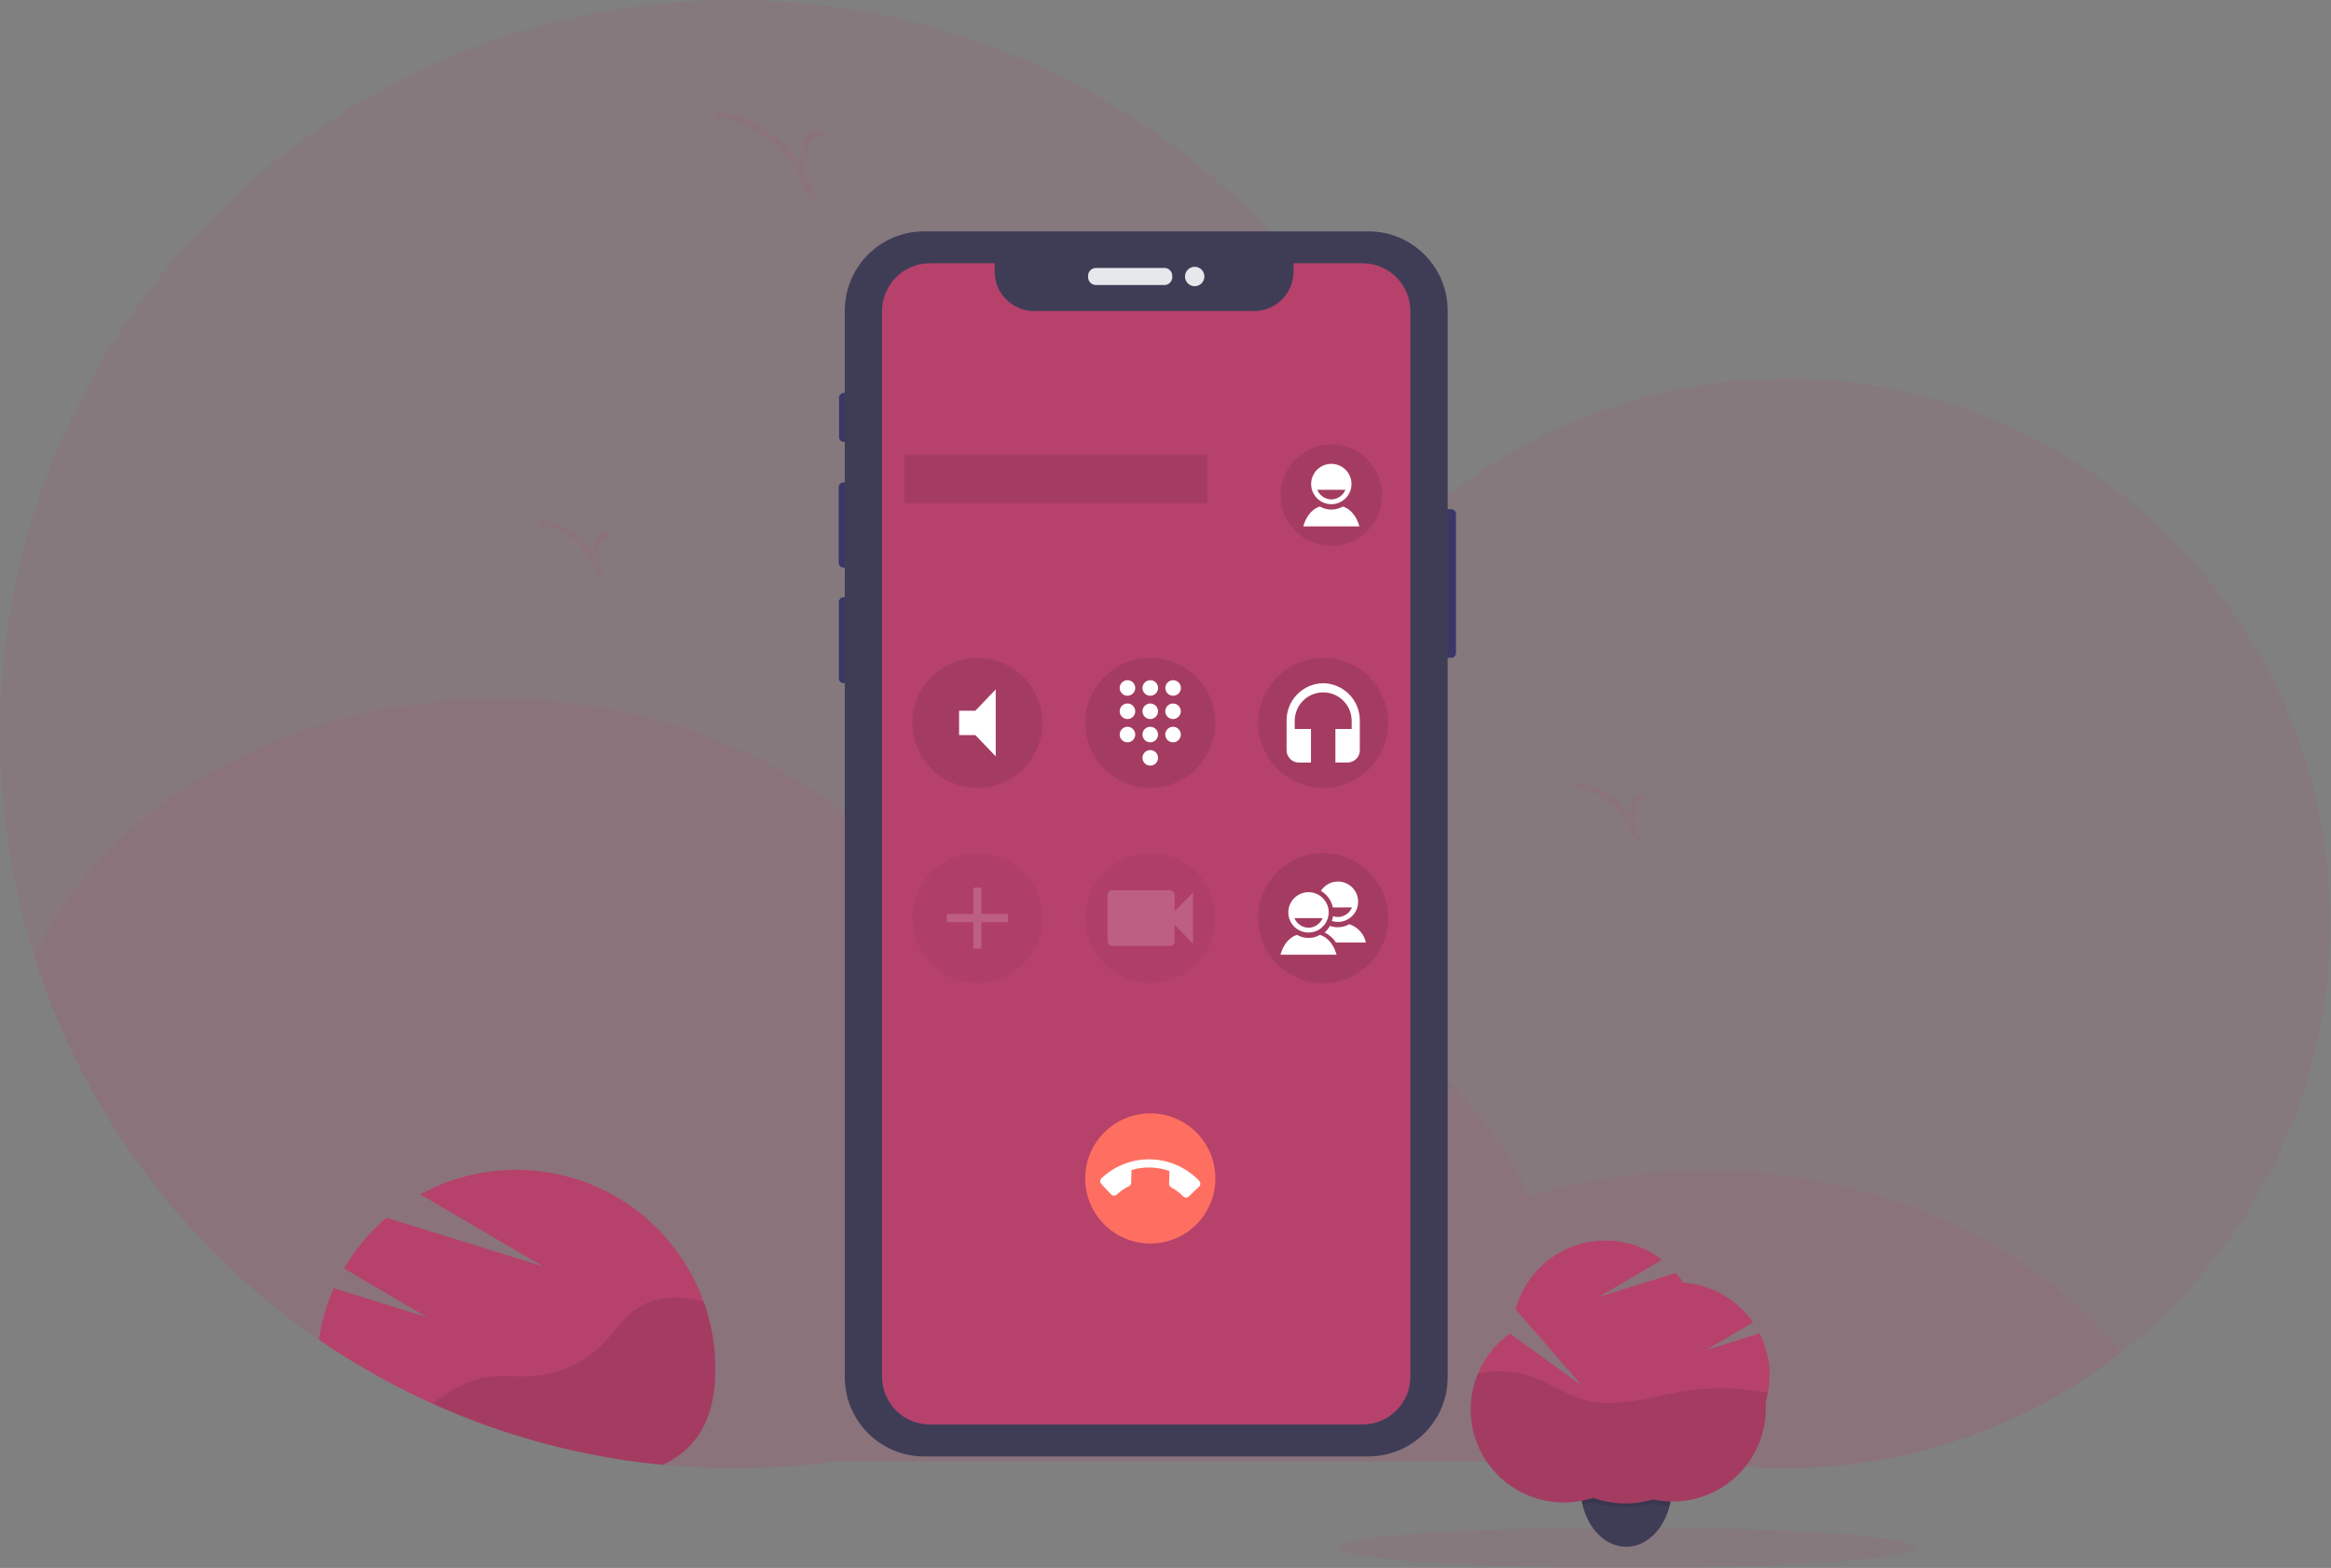 <svg width="1146" height="771" viewBox="0 0 1146 771" fill="none" xmlns="http://www.w3.org/2000/svg">
<rect x="0" y="0" width="1146" height="771" fill="#808080" stroke="none"/>
<g clip-path="url(#clip0)">
<path opacity="0.1" d="M800 771C878.424 771 942 766.523 942 761C942 755.477 878.424 751 800 751C721.576 751 658 755.477 658 761C658 766.523 721.576 771 800 771Z" fill="#B6426B"/>
<path opacity="0.1" d="M1145.7 454.1C1145.68 492.877 1137.24 531.188 1120.97 566.389C1104.71 601.589 1081 632.841 1051.48 657.989C1021.96 683.136 987.339 701.58 950.001 712.048C912.663 722.516 873.499 724.758 835.21 718.62H410.5C394.096 720.871 377.558 722 361 722C349.113 722 337.37 721.433 325.77 720.3C236.517 711.634 153.695 670.026 93.462 603.594C33.23 537.162 -0.091 450.672 4.73649e-06 361C4.73649e-06 161.62 161.63 0 361 0C521.57 0 657.63 104.84 704.52 249.8C752.888 208.65 814.346 186.1 877.85 186.2C1025.76 186.2 1145.7 306.14 1145.7 454.1Z" fill="#B6426B"/>
<path opacity="0.1" d="M1042.79 665.17C1013.72 687.867 980.285 704.328 944.569 713.525C908.854 722.721 871.626 724.456 835.21 718.62H410.5C394.096 720.871 377.558 722 361 722C349.113 722 337.37 721.433 325.77 720.3C255.433 713.401 188.666 686.018 133.741 641.543C78.815 597.067 38.145 537.454 16.77 470.09C51.35 396.2 140.19 343.62 244.35 343.62C345.85 343.62 432.85 393.56 469.16 464.49C487.04 461.239 505.177 459.609 523.35 459.62C628.55 459.62 718.12 513.29 751.94 588.29C779.955 579.798 809.076 575.515 838.35 575.58C924.15 575.62 999.56 611.29 1042.79 665.17Z" fill="#B6426B"/>
<path d="M351.7 673.23C351.7 698.85 341.87 712.76 325.77 720.3C265.125 714.444 206.967 693.252 156.77 658.72C158.057 650.01 160.523 641.515 164.1 633.47L209.89 647.71L169.11 623.71C174.625 614.295 181.672 605.866 189.96 598.77L266.89 622.69L206.62 587.29C219.031 580.489 232.767 576.457 246.884 575.47C261.002 574.483 275.165 576.566 288.401 581.575C301.637 586.583 313.631 594.399 323.558 604.485C333.486 614.571 341.111 626.687 345.91 640L346.12 640.6C346.28 641.05 346.44 641.5 346.59 641.96C347.13 643.553 347.627 645.163 348.08 646.79C348.25 647.37 348.41 647.95 348.55 648.54C348.69 649.13 348.84 649.66 348.97 650.22C349.1 650.78 349.21 651.22 349.31 651.68C349.38 651.98 349.45 652.28 349.51 652.58C349.62 653.06 349.72 653.58 349.81 654.03C349.95 654.73 350.09 655.44 350.21 656.14C350.33 656.84 350.46 657.6 350.57 658.33C350.68 659.06 350.81 659.95 350.91 660.77C351.01 661.59 351.09 662.23 351.16 662.96C351.16 663.19 351.21 663.41 351.23 663.64C351.3 664.28 351.35 664.92 351.4 665.56C351.405 665.643 351.405 665.727 351.4 665.81C351.46 666.61 351.51 667.41 351.55 668.21C351.59 669.01 351.62 669.79 351.64 670.55C351.645 670.627 351.645 670.703 351.64 670.78C351.69 671.58 351.7 672.4 351.7 673.23Z" fill="#B6426B"/>
<path opacity="0.1" d="M351.7 673.23C351.7 698.85 341.87 712.76 325.77 720.3C286.552 716.523 248.224 706.306 212.33 690.06L213.97 688.97C221.38 684.06 229.04 679.04 237.76 677.37C245.43 675.9 253.34 677.14 261.13 676.7C274.691 675.87 287.457 670.02 296.94 660.29C302.51 654.53 306.94 647.46 313.59 643.06C320.81 638.32 329.97 637.3 338.53 638.48C341.017 638.843 343.481 639.347 345.91 639.99L346.12 640.59C346.28 641.04 346.44 641.49 346.59 641.95C347.13 643.543 347.627 645.153 348.08 646.78C348.25 647.36 348.41 647.94 348.55 648.53C348.69 649.12 348.84 649.65 348.97 650.21C349.1 650.77 349.21 651.21 349.31 651.67C349.38 651.97 349.45 652.27 349.51 652.57C349.62 653.05 349.72 653.57 349.81 654.02C349.95 654.72 350.09 655.43 350.21 656.13C350.33 656.83 350.46 657.59 350.57 658.32C350.68 659.05 350.81 659.94 350.91 660.76C351.01 661.58 351.09 662.22 351.16 662.95C351.16 663.18 351.21 663.4 351.23 663.63C351.3 664.27 351.35 664.91 351.4 665.55C351.405 665.633 351.405 665.717 351.4 665.8C351.46 666.6 351.51 667.4 351.55 668.2C351.59 669 351.62 669.78 351.64 670.54C351.645 670.617 351.645 670.693 351.64 670.77C351.69 671.58 351.7 672.4 351.7 673.23Z" fill="black"/>
<path d="M822 731.153C822.008 733.76 821.739 736.361 821.2 738.913C821.1 739.393 820.99 739.863 820.88 740.323C818.04 751.713 810.03 760.043 800.47 760.573C800.15 760.573 799.83 760.573 799.47 760.573C789.36 760.573 780.81 751.853 777.99 739.843C777.91 739.523 777.84 739.203 777.77 738.843C777.231 736.291 776.963 733.69 776.97 731.083C776.97 714.813 787.04 701.633 799.47 701.633C811.9 701.633 822 714.883 822 731.153Z" fill="#3F3D56"/>
<path opacity="0.1" d="M822 731.153C822.008 733.76 821.739 736.361 821.2 738.913C821.1 739.393 820.99 739.863 820.88 740.323C820.54 740.323 820.21 740.323 819.88 740.323C817.404 740.189 814.942 739.855 812.52 739.323C810.374 739.986 808.181 740.487 805.96 740.823C804.257 741.079 802.541 741.239 800.82 741.303C800.24 741.303 799.66 741.303 799.08 741.303C797.02 741.303 794.962 741.166 792.92 740.893C789.618 740.452 786.375 739.647 783.25 738.493C781.539 739.062 779.796 739.53 778.03 739.893C777.95 739.573 777.88 739.253 777.81 738.893C777.271 736.341 777.003 733.74 777.01 731.133C777.01 714.863 787.08 701.683 799.51 701.683C811.94 701.683 822 714.883 822 731.153Z" fill="black"/>
<path d="M870 676.293C870.01 669.133 868.331 662.072 865.1 655.683L838.64 663.913L861.87 650.263C857.975 644.633 852.866 639.949 846.919 636.559C840.972 633.168 834.339 631.157 827.51 630.673C826.423 629.024 825.231 627.447 823.94 625.953L785.94 637.783L817.11 619.453C811.148 614.876 804.149 611.841 796.734 610.614C789.318 609.386 781.715 610.006 774.596 612.418C767.477 614.829 761.062 618.958 755.92 624.439C750.777 629.92 747.064 636.585 745.11 643.843L777.66 681.313L742.35 655.773C733.406 662.117 727.038 671.463 724.407 682.109C721.777 692.754 723.058 703.991 728.019 713.771C732.979 723.551 741.288 731.223 751.431 735.39C761.574 739.557 772.877 739.941 783.28 736.473C792.69 739.932 802.973 740.216 812.56 737.283C819.243 738.746 826.169 738.692 832.829 737.126C839.489 735.56 845.713 732.521 851.044 728.233C856.375 723.945 860.677 718.517 863.634 712.347C866.59 706.178 868.127 699.424 868.13 692.583C868.13 691.583 868.13 690.583 868.03 689.583C869.339 685.274 870.003 680.796 870 676.293V676.293Z" fill="#B6426B"/>
<path opacity="0.1" d="M869.21 684.773C855.236 682.124 840.907 681.941 826.87 684.233C810.98 686.863 794.74 692.643 779.2 688.423C770.08 685.943 762.2 680.203 753.29 677.013C744.693 674.013 735.433 673.46 726.54 675.413C723.151 683.52 722.168 692.431 723.708 701.081C725.249 709.732 729.247 717.756 735.225 724.196C741.203 730.635 748.909 735.217 757.422 737.394C765.935 739.571 774.894 739.251 783.23 736.473C792.64 739.932 802.923 740.216 812.51 737.283C819.197 738.754 826.128 738.707 832.795 737.145C839.461 735.583 845.692 732.546 851.028 728.257C856.365 723.968 860.672 718.536 863.632 712.362C866.591 706.189 868.129 699.429 868.13 692.583C868.13 691.583 868.13 690.583 868.03 689.583C868.511 688.002 868.905 686.396 869.21 684.773Z" fill="black"/>
<path d="M713.52 250.42H709.24C707.975 250.42 706.95 251.445 706.95 252.71V321.15C706.95 322.415 707.975 323.44 709.24 323.44H713.52C714.785 323.44 715.81 322.415 715.81 321.15V252.71C715.81 251.445 714.785 250.42 713.52 250.42Z" fill="#3A3768"/>
<path d="M415.19 193.21H414.8C413.535 193.21 412.51 194.235 412.51 195.5V214.96C412.51 216.225 413.535 217.25 414.8 217.25H415.19C416.455 217.25 417.48 216.225 417.48 214.96V195.5C417.48 194.235 416.455 193.21 415.19 193.21Z" fill="#3A3768"/>
<path d="M415.64 237.23H414.62C413.355 237.23 412.33 238.255 412.33 239.52V276.78C412.33 278.045 413.355 279.07 414.62 279.07H415.64C416.905 279.07 417.93 278.045 417.93 276.78V239.52C417.93 238.255 416.905 237.23 415.64 237.23Z" fill="#3A3768"/>
<path d="M415.46 293.71H414.71C413.445 293.71 412.42 294.735 412.42 296V333.62C412.42 334.885 413.445 335.91 414.71 335.91H415.46C416.725 335.91 417.75 334.885 417.75 333.62V296C417.75 294.735 416.725 293.71 415.46 293.71Z" fill="#3A3768"/>
<path d="M672.74 113.77H454.32C432.786 113.77 415.33 131.226 415.33 152.76V677.17C415.33 698.704 432.786 716.16 454.32 716.16H672.74C694.274 716.16 711.73 698.704 711.73 677.17V152.76C711.73 131.226 694.274 113.77 672.74 113.77Z" fill="#3F3D56"/>
<path d="M572.46 131.76H538.81C536.673 131.76 534.94 133.493 534.94 135.63V136.29C534.94 138.427 536.673 140.16 538.81 140.16H572.46C574.597 140.16 576.33 138.427 576.33 136.29V135.63C576.33 133.493 574.597 131.76 572.46 131.76Z" fill="#E6E8EC"/>
<path d="M587.35 140.73C589.984 140.73 592.12 138.594 592.12 135.96C592.12 133.326 589.984 131.19 587.35 131.19C584.716 131.19 582.58 133.326 582.58 135.96C582.58 138.594 584.716 140.73 587.35 140.73Z" fill="#E6E8EC"/>
<path d="M669.85 129.46H635.95V133.55C635.95 138.69 633.908 143.619 630.274 147.254C626.639 150.888 621.71 152.93 616.57 152.93H508.39C503.25 152.93 498.321 150.888 494.686 147.254C491.052 143.619 489.01 138.69 489.01 133.55V129.46H457.17C454.079 129.46 451.019 130.069 448.163 131.252C445.308 132.435 442.713 134.169 440.528 136.355C438.343 138.541 436.61 141.136 435.428 143.992C434.246 146.848 433.639 149.909 433.64 153V676.93C433.639 680.021 434.246 683.082 435.428 685.938C436.61 688.794 438.343 691.389 440.528 693.575C442.713 695.761 445.308 697.495 448.163 698.678C451.019 699.861 454.079 700.47 457.17 700.47H669.85C676.093 700.47 682.081 697.99 686.495 693.575C690.91 689.161 693.39 683.173 693.39 676.93V153C693.39 146.757 690.91 140.769 686.495 136.355C682.081 131.94 676.093 129.46 669.85 129.46V129.46Z" fill="#B6426B"/>
<path opacity="0.1" d="M593.53 223.47H444.53V247.47H593.53V223.47Z" fill="black" stroke="#B6426B" stroke-miterlimit="10"/>
<path opacity="0.1" d="M480.53 387.47C498.203 387.47 512.53 373.143 512.53 355.47C512.53 337.797 498.203 323.47 480.53 323.47C462.857 323.47 448.53 337.797 448.53 355.47C448.53 373.143 462.857 387.47 480.53 387.47Z" fill="black" stroke="#B6426B" stroke-miterlimit="10"/>
<path d="M471.53 349.47V361.47H479.53L489.53 371.92V339.01L479.53 349.47H471.53Z" fill="white"/>
<path opacity="0.1" d="M565.53 387.47C583.203 387.47 597.53 373.143 597.53 355.47C597.53 337.797 583.203 323.47 565.53 323.47C547.857 323.47 533.53 337.797 533.53 355.47C533.53 373.143 547.857 387.47 565.53 387.47Z" fill="black" stroke="#B6426B" stroke-miterlimit="10"/>
<path d="M565.53 368.83C564.774 368.826 564.033 369.047 563.402 369.464C562.771 369.881 562.279 370.477 561.987 371.174C561.694 371.872 561.616 372.641 561.761 373.383C561.906 374.125 562.268 374.808 562.802 375.344C563.335 375.88 564.016 376.246 564.757 376.395C565.499 376.544 566.268 376.47 566.967 376.181C567.666 375.893 568.264 375.403 568.685 374.774C569.105 374.146 569.33 373.406 569.33 372.65C569.33 371.64 568.93 370.672 568.218 369.956C567.506 369.24 566.54 368.835 565.53 368.83V368.83ZM554.33 334.47C553.573 334.464 552.832 334.683 552.2 335.099C551.567 335.515 551.073 336.11 550.779 336.807C550.486 337.505 550.406 338.274 550.55 339.017C550.694 339.76 551.055 340.443 551.588 340.98C552.121 341.518 552.802 341.884 553.544 342.034C554.285 342.184 555.055 342.11 555.755 341.822C556.455 341.534 557.053 341.044 557.474 340.415C557.895 339.787 558.12 339.047 558.12 338.29C558.12 337.282 557.722 336.315 557.012 335.599C556.302 334.884 555.338 334.478 554.33 334.47V334.47ZM554.33 345.93C553.573 345.924 552.831 346.143 552.199 346.56C551.566 346.976 551.072 347.572 550.779 348.27C550.485 348.968 550.406 349.737 550.55 350.48C550.695 351.224 551.058 351.907 551.592 352.444C552.126 352.981 552.807 353.347 553.55 353.495C554.292 353.644 555.062 353.569 555.762 353.279C556.461 352.989 557.059 352.498 557.479 351.868C557.899 351.238 558.122 350.497 558.12 349.74C558.12 348.733 557.721 347.767 557.011 347.053C556.301 346.339 555.337 345.935 554.33 345.93V345.93ZM554.33 357.38C553.573 357.374 552.832 357.593 552.2 358.009C551.567 358.425 551.073 359.02 550.779 359.717C550.486 360.415 550.406 361.184 550.55 361.927C550.694 362.67 551.055 363.353 551.588 363.89C552.121 364.428 552.802 364.794 553.544 364.944C554.285 365.094 555.055 365.02 555.755 364.732C556.455 364.444 557.053 363.954 557.474 363.325C557.895 362.697 558.12 361.957 558.12 361.2C558.12 360.192 557.722 359.225 557.012 358.509C556.302 357.794 555.338 357.388 554.33 357.38V357.38ZM576.73 342.11C577.486 342.114 578.227 341.893 578.858 341.476C579.489 341.059 579.981 340.463 580.273 339.766C580.566 339.068 580.644 338.299 580.499 337.557C580.354 336.815 579.992 336.132 579.458 335.596C578.925 335.06 578.244 334.694 577.503 334.545C576.761 334.396 575.992 334.47 575.293 334.759C574.594 335.047 573.996 335.537 573.575 336.166C573.155 336.794 572.93 337.534 572.93 338.29C572.929 338.79 573.026 339.286 573.216 339.749C573.406 340.212 573.686 340.632 574.039 340.987C574.392 341.342 574.811 341.623 575.273 341.816C575.734 342.009 576.23 342.109 576.73 342.11V342.11ZM565.53 357.38C564.774 357.376 564.033 357.597 563.402 358.014C562.771 358.431 562.279 359.027 561.987 359.724C561.694 360.422 561.616 361.191 561.761 361.933C561.906 362.675 562.268 363.358 562.802 363.894C563.335 364.43 564.016 364.796 564.757 364.945C565.499 365.094 566.268 365.02 566.967 364.731C567.666 364.443 568.264 363.953 568.685 363.324C569.105 362.696 569.33 361.956 569.33 361.2C569.33 360.19 568.93 359.222 568.218 358.506C567.506 357.79 566.54 357.385 565.53 357.38V357.38ZM576.73 357.38C575.974 357.376 575.233 357.597 574.602 358.014C573.971 358.431 573.479 359.027 573.187 359.724C572.894 360.422 572.816 361.191 572.961 361.933C573.106 362.675 573.468 363.358 574.002 363.894C574.535 364.43 575.216 364.796 575.957 364.945C576.699 365.094 577.468 365.02 578.167 364.731C578.866 364.443 579.464 363.953 579.885 363.324C580.305 362.696 580.53 361.956 580.53 361.2C580.53 360.19 580.13 359.222 579.418 358.506C578.706 357.79 577.74 357.385 576.73 357.38V357.38ZM576.73 345.93C575.973 345.926 575.232 346.147 574.601 346.565C573.97 346.983 573.477 347.578 573.186 348.277C572.894 348.975 572.816 349.744 572.962 350.487C573.108 351.229 573.471 351.912 574.005 352.448C574.54 352.983 575.221 353.348 575.964 353.496C576.706 353.644 577.475 353.568 578.174 353.278C578.873 352.988 579.47 352.497 579.89 351.867C580.309 351.237 580.532 350.497 580.53 349.74C580.53 348.731 580.13 347.764 579.418 347.049C578.705 346.335 577.739 345.933 576.73 345.93V345.93ZM565.53 345.93C564.773 345.926 564.032 346.147 563.401 346.565C562.77 346.983 562.278 347.578 561.986 348.277C561.694 348.975 561.616 349.744 561.762 350.487C561.908 351.229 562.271 351.912 562.805 352.448C563.34 352.983 564.021 353.348 564.764 353.496C565.506 353.644 566.275 353.568 566.974 353.278C567.673 352.988 568.27 352.497 568.69 351.867C569.109 351.237 569.332 350.497 569.33 349.74C569.33 348.731 568.93 347.764 568.218 347.049C567.505 346.335 566.539 345.933 565.53 345.93V345.93ZM565.53 334.47C564.774 334.466 564.033 334.687 563.402 335.104C562.771 335.521 562.279 336.117 561.987 336.814C561.694 337.512 561.616 338.281 561.761 339.023C561.906 339.765 562.268 340.448 562.802 340.984C563.335 341.52 564.016 341.886 564.757 342.035C565.499 342.184 566.268 342.11 566.967 341.821C567.666 341.533 568.264 341.043 568.685 340.414C569.105 339.786 569.33 339.046 569.33 338.29C569.33 337.28 568.93 336.312 568.218 335.596C567.506 334.88 566.54 334.475 565.53 334.47V334.47Z" fill="white"/>
<g opacity="0.4">
<path opacity="0.1" d="M480.53 483.47C498.203 483.47 512.53 469.143 512.53 451.47C512.53 433.797 498.203 419.47 480.53 419.47C462.857 419.47 448.53 433.797 448.53 451.47C448.53 469.143 462.857 483.47 480.53 483.47Z" fill="black" stroke="#B6426B" stroke-miterlimit="10"/>
<path opacity="0.4" d="M495.53 453.47H482.53V466.47H478.53V453.47H465.53V449.47H478.53V436.47H482.53V449.47H495.53V453.47Z" fill="white"/>
</g>
<path opacity="0.1" d="M650.53 387.47C668.203 387.47 682.53 373.143 682.53 355.47C682.53 337.797 668.203 323.47 650.53 323.47C632.857 323.47 618.53 337.797 618.53 355.47C618.53 373.143 632.857 387.47 650.53 387.47Z" fill="black" stroke="#B6426B" stroke-miterlimit="10"/>
<path d="M650.53 335.96C648.135 335.991 645.769 336.494 643.568 337.44C641.367 338.386 639.374 339.756 637.702 341.472C636.031 343.188 634.714 345.216 633.826 347.441C632.939 349.666 632.498 352.045 632.53 354.44V368.81C632.519 369.608 632.666 370.401 632.962 371.143C633.258 371.885 633.697 372.561 634.254 373.133C634.811 373.705 635.476 374.161 636.209 374.477C636.943 374.792 637.732 374.96 638.53 374.97H644.53V358.46H636.53V354.46C636.53 350.747 638.005 347.186 640.631 344.561C643.256 341.935 646.817 340.46 650.53 340.46C654.243 340.46 657.804 341.935 660.429 344.561C663.055 347.186 664.53 350.747 664.53 354.46V358.46H656.53V374.96H662.53C663.329 374.951 664.118 374.784 664.852 374.469C665.587 374.155 666.251 373.698 666.809 373.126C667.366 372.553 667.805 371.877 668.101 371.134C668.396 370.392 668.542 369.599 668.53 368.8V354.44C668.562 352.045 668.121 349.666 667.234 347.441C666.346 345.216 665.029 343.188 663.358 341.472C661.686 339.756 659.693 338.386 657.492 337.44C655.291 336.494 652.925 335.991 650.53 335.96Z" fill="white"/>
<g opacity="0.4">
<path opacity="0.1" d="M565.53 483.47C583.203 483.47 597.53 469.143 597.53 451.47C597.53 433.797 583.203 419.47 565.53 419.47C547.857 419.47 533.53 433.797 533.53 451.47C533.53 469.143 547.857 483.47 565.53 483.47Z" fill="black" stroke="#B6426B" stroke-miterlimit="10"/>
<path opacity="0.4" d="M577.53 448.04V440.04C577.526 439.737 577.462 439.437 577.343 439.158C577.223 438.88 577.05 438.627 576.832 438.415C576.615 438.204 576.358 438.037 576.076 437.924C575.795 437.812 575.493 437.756 575.19 437.76H546.85C546.239 437.755 545.651 437.992 545.214 438.419C544.777 438.846 544.528 439.429 544.52 440.04V462.85C544.53 463.46 544.781 464.041 545.217 464.468C545.653 464.895 546.24 465.133 546.85 465.13H575.18C575.792 465.135 576.381 464.899 576.819 464.472C577.258 464.045 577.509 463.462 577.52 462.85V454.85L586.52 463.97V438.92L577.53 448.04Z" fill="white"/>
</g>
<path opacity="0.1" d="M650.53 483.47C668.203 483.47 682.53 469.143 682.53 451.47C682.53 433.797 668.203 419.47 650.53 419.47C632.857 419.47 618.53 433.797 618.53 451.47C618.53 469.143 632.857 483.47 650.53 483.47Z" fill="black" stroke="#B6426B" stroke-miterlimit="10"/>
<path d="M648.95 459.71C647.229 460.686 645.284 461.2 643.305 461.2C641.326 461.2 639.381 460.686 637.66 459.71C633.24 461.06 630.53 465.53 629.53 469.46H657.08C656.08 465.53 653.38 461.06 648.95 459.71ZM643.31 438.71C641.345 438.708 639.424 439.289 637.789 440.379C636.155 441.47 634.881 443.02 634.128 444.835C633.375 446.65 633.177 448.648 633.56 450.575C633.943 452.502 634.889 454.272 636.278 455.662C637.668 457.051 639.438 457.997 641.365 458.38C643.292 458.763 645.29 458.565 647.105 457.812C648.919 457.059 650.47 455.785 651.561 454.151C652.651 452.516 653.232 450.595 653.23 448.63C653.23 445.999 652.185 443.476 650.324 441.616C648.464 439.755 645.941 438.71 643.31 438.71V438.71ZM643.31 456.19C641.817 456.162 640.365 455.699 639.132 454.857C637.899 454.015 636.939 452.83 636.37 451.45H650.24C649.673 452.831 648.715 454.016 647.484 454.86C646.253 455.704 644.802 456.17 643.31 456.2V456.19Z" fill="white"/>
<path d="M656.77 463.46H671.53C671.07 461.384 670.079 459.464 668.654 457.886C667.229 456.309 665.418 455.128 663.4 454.46C661.677 455.436 659.73 455.949 657.75 455.95C656.421 455.962 655.101 455.739 653.85 455.29C653.153 456.514 652.269 457.62 651.23 458.57C653.518 459.618 655.446 461.32 656.77 463.46V463.46ZM655.27 446.21H664.69C664.118 447.587 663.157 448.767 661.924 449.605C660.691 450.443 659.241 450.904 657.75 450.93C656.939 450.924 656.134 450.782 655.37 450.51C655.247 451.312 655.042 452.099 654.76 452.86C656.126 453.296 657.57 453.431 658.994 453.255C660.417 453.08 661.785 452.598 663.005 451.844C664.224 451.089 665.265 450.079 666.057 448.884C666.849 447.688 667.373 446.335 667.592 444.918C667.811 443.501 667.721 442.053 667.327 440.674C666.934 439.296 666.246 438.018 665.312 436.93C664.378 435.842 663.219 434.97 661.915 434.373C660.612 433.775 659.194 433.467 657.76 433.47C656.091 433.472 654.449 433.895 652.986 434.699C651.524 435.503 650.287 436.662 649.39 438.07C650.889 438.934 652.189 440.107 653.202 441.51C654.216 442.913 654.921 444.515 655.27 446.21V446.21Z" fill="white"/>
<path d="M565.53 611.47C583.203 611.47 597.53 597.143 597.53 579.47C597.53 561.797 583.203 547.47 565.53 547.47C547.857 547.47 533.53 561.797 533.53 579.47C533.53 597.143 547.857 611.47 565.53 611.47Z" fill="#FF6F61"/>
<path d="M549.1 587.37C550.85 585.717 552.843 584.341 555.01 583.29C555.345 583.141 555.629 582.896 555.827 582.587C556.024 582.278 556.126 581.917 556.12 581.55L556.29 575.33C562.405 573.512 568.941 573.687 574.95 575.83L574.78 582.05C574.775 582.411 574.865 582.767 575.04 583.083C575.216 583.399 575.471 583.663 575.78 583.85C577.952 584.981 579.92 586.468 581.6 588.25C581.78 588.441 581.997 588.595 582.237 588.703C582.477 588.81 582.736 588.869 582.998 588.877C583.261 588.884 583.523 588.84 583.769 588.746C584.014 588.652 584.239 588.511 584.43 588.33L589.51 583.51C589.893 583.146 590.117 582.645 590.132 582.116C590.147 581.588 589.952 581.075 589.59 580.69C586.519 577.448 582.84 574.843 578.762 573.023C574.684 571.203 570.288 570.204 565.824 570.083C561.36 569.962 556.917 570.722 552.746 572.319C548.576 573.916 544.761 576.319 541.52 579.39C541.329 579.571 541.176 579.788 541.07 580.028C540.963 580.269 540.905 580.528 540.898 580.79C540.892 581.053 540.937 581.315 541.032 581.56C541.126 581.805 541.269 582.03 541.45 582.22L546.26 587.3C546.441 587.491 546.658 587.644 546.898 587.75C547.139 587.857 547.398 587.915 547.66 587.922C547.923 587.928 548.185 587.883 548.43 587.788C548.675 587.693 548.9 587.551 549.09 587.37H549.1Z" fill="white"/>
<path opacity="0.1" d="M654.53 268.47C668.337 268.47 679.53 257.277 679.53 243.47C679.53 229.663 668.337 218.47 654.53 218.47C640.723 218.47 629.53 229.663 629.53 243.47C629.53 257.277 640.723 268.47 654.53 268.47Z" fill="black" stroke="#B6426B" stroke-miterlimit="10"/>
<path d="M660.18 249.08C658.457 250.056 656.51 250.57 654.53 250.57C652.55 250.57 650.603 250.056 648.88 249.08C644.46 250.43 641.75 254.9 640.75 258.84H668.31C667.31 254.9 664.6 250.43 660.18 249.08ZM654.53 228.08C652.566 228.078 650.645 228.659 649.01 229.749C647.376 230.839 646.102 232.389 645.349 234.203C644.596 236.017 644.398 238.014 644.78 239.941C645.162 241.868 646.107 243.638 647.495 245.028C648.883 246.418 650.653 247.365 652.579 247.748C654.506 248.132 656.503 247.936 658.318 247.185C660.133 246.434 661.684 245.161 662.776 243.528C663.867 241.895 664.45 239.974 664.45 238.01C664.447 235.379 663.402 232.856 661.542 230.995C659.683 229.134 657.161 228.085 654.53 228.08ZM654.53 245.57C653.038 245.54 651.587 245.075 650.354 244.234C649.122 243.392 648.161 242.209 647.59 240.83H661.47C660.898 242.209 659.938 243.393 658.706 244.236C657.474 245.08 656.023 245.546 654.53 245.58V245.57Z" fill="white"/>
<path opacity="0.1" d="M404.58 66.39C402.25 65.04 399.1 66.33 397.5 68.5C395.9 70.67 395.5 73.5 395.05 76.13C394.16 82.04 393.51 88.83 397.5 93.29C390.98 73.52 372.23 58.37 351.5 56.16" stroke="#B6426B" stroke-width="3" stroke-miterlimit="10"/>
<path opacity="0.1" d="M808.61 392.64C807.11 391.77 805.09 392.64 804.06 394C803.147 395.483 802.605 397.163 802.48 398.9C801.91 402.71 801.48 407.07 804.06 409.9C801.864 403.553 797.93 397.951 792.705 393.731C787.481 389.511 781.176 386.843 774.51 386.03" stroke="#B6426B" stroke-width="3" stroke-miterlimit="10"/>
<path opacity="0.1" d="M299.11 263.36C297.61 262.5 295.59 263.36 294.56 264.72C293.646 266.206 293.104 267.89 292.98 269.63C292.41 273.43 291.98 277.79 294.56 280.63C292.362 274.285 288.427 268.683 283.203 264.464C277.979 260.244 271.676 257.575 265.01 256.76" stroke="#B6426B" stroke-width="3" stroke-miterlimit="10"/>
</g>
<defs>
<clipPath id="clip0">
<rect width="1145.7" height="770.58" fill="white"/>
</clipPath>
</defs>
</svg>

